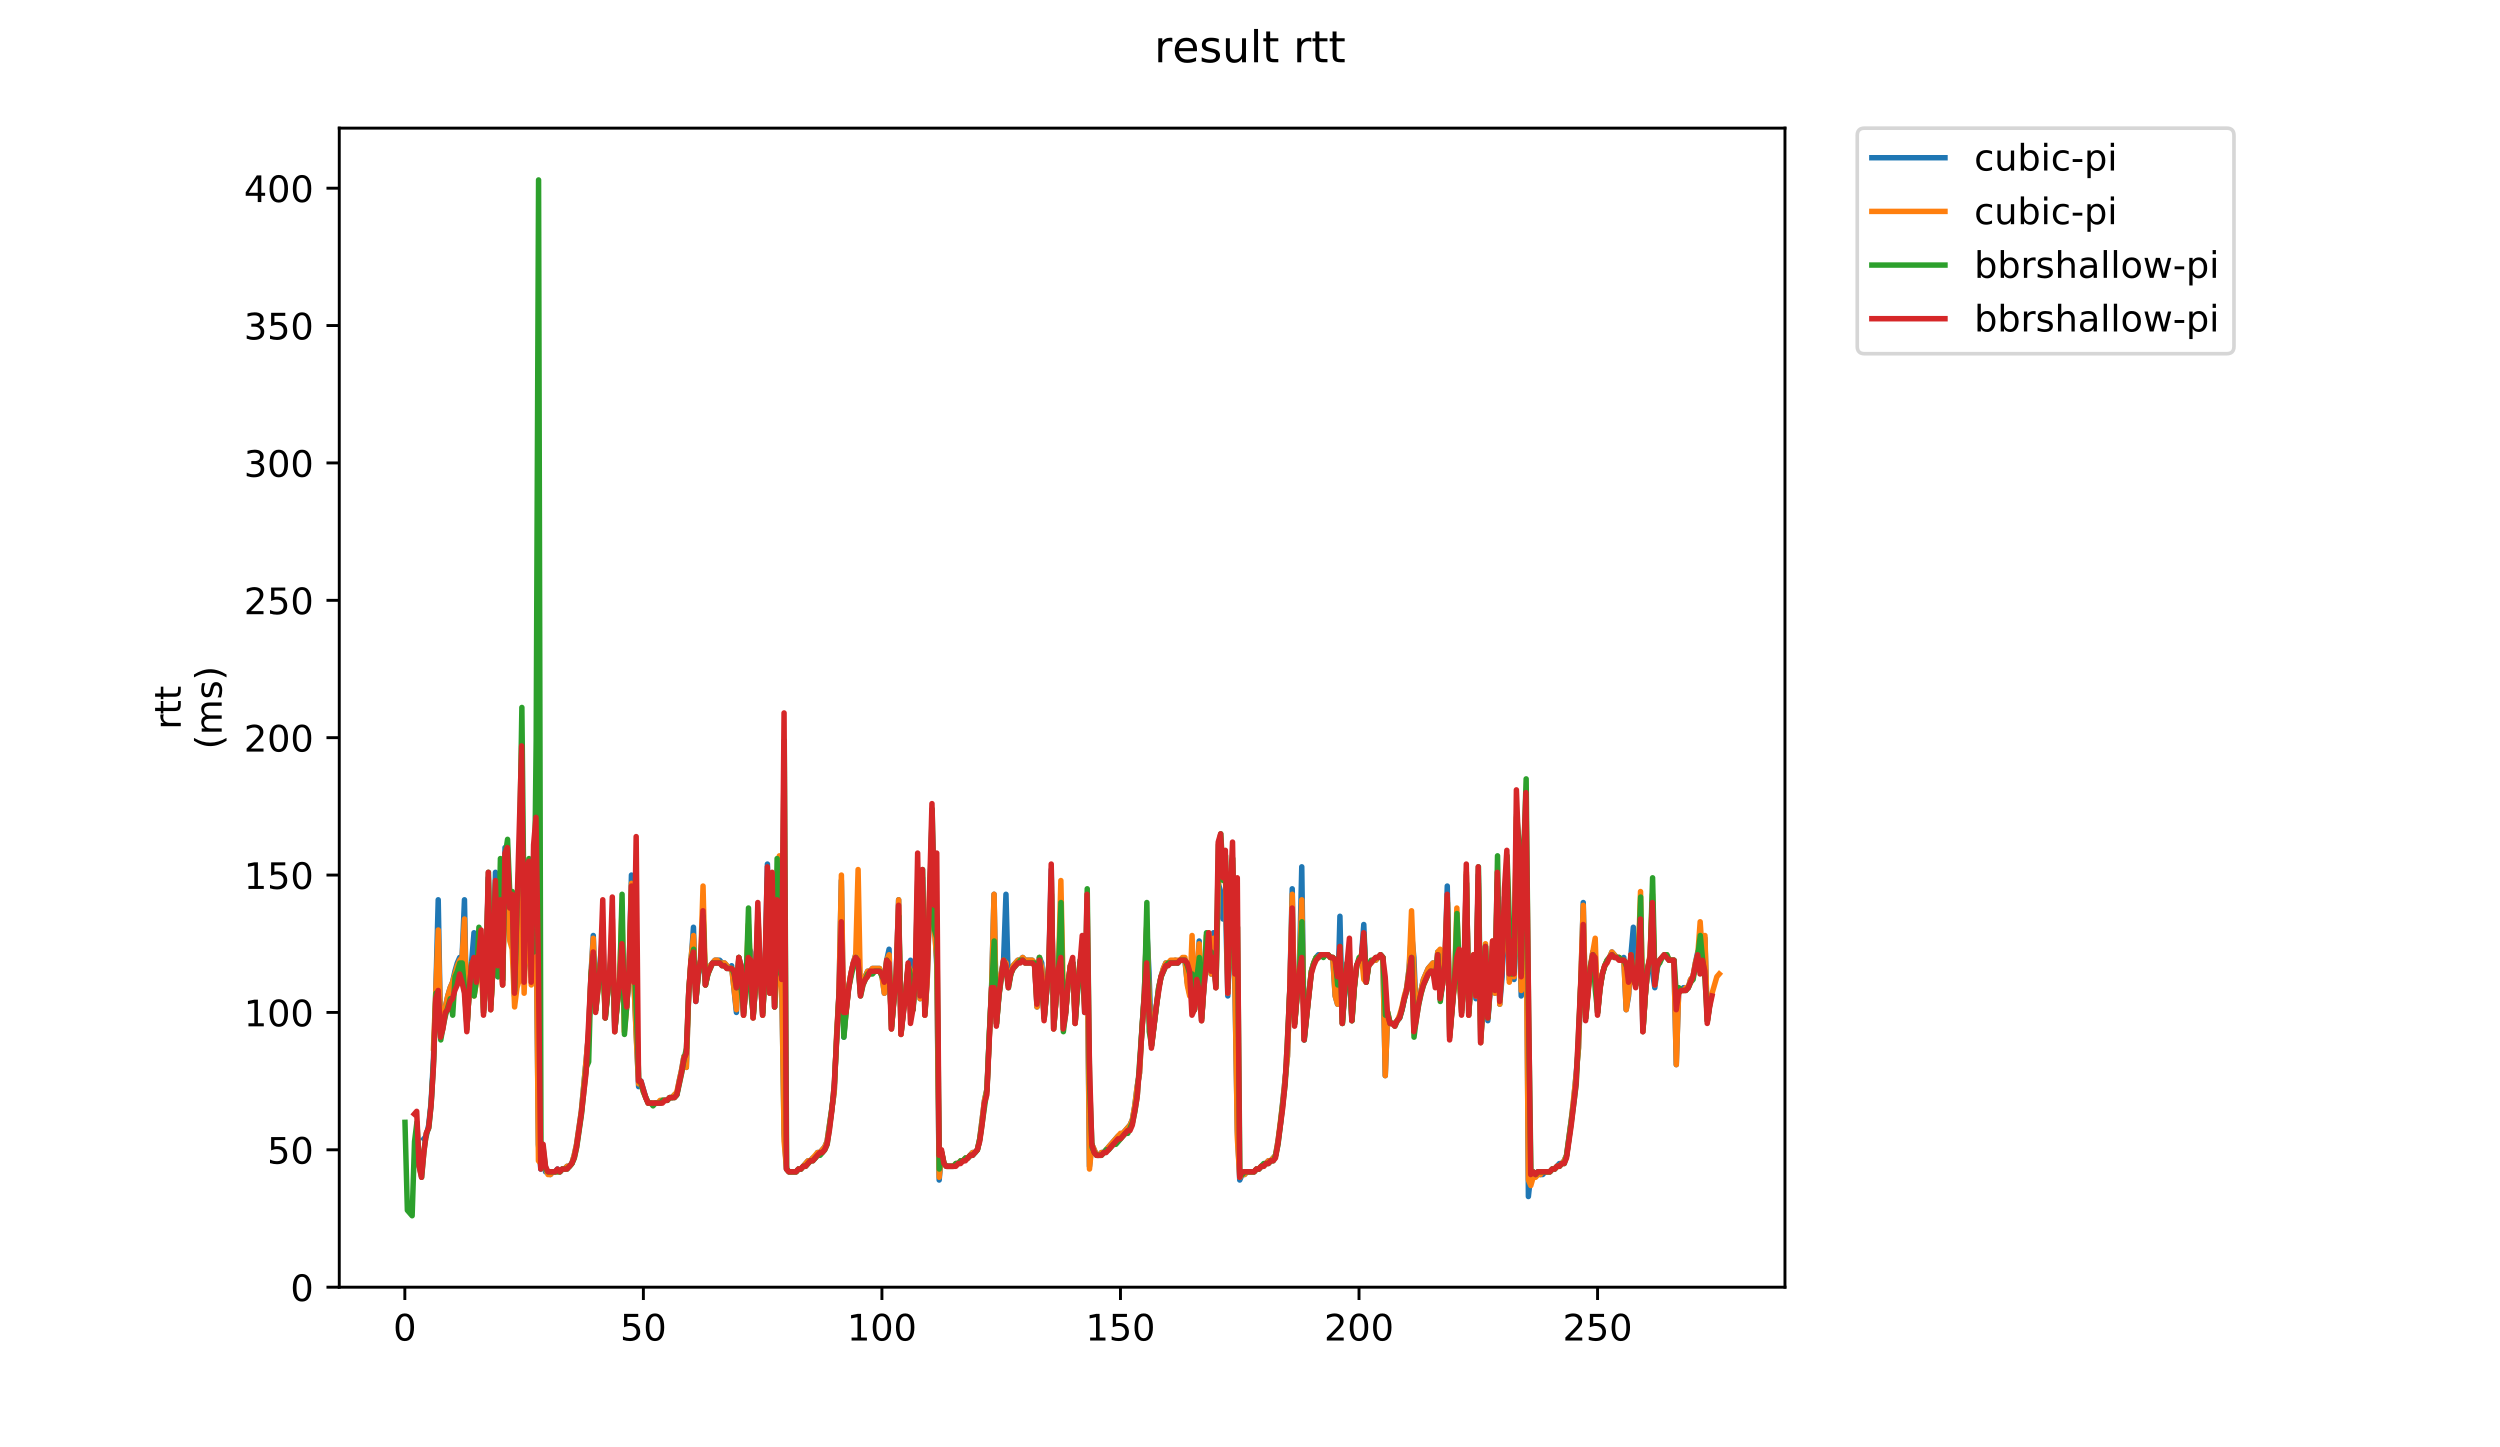 <?xml version="1.0" encoding="utf-8" standalone="no"?>
<!DOCTYPE svg PUBLIC "-//W3C//DTD SVG 1.1//EN"
  "http://www.w3.org/Graphics/SVG/1.1/DTD/svg11.dtd">
<!-- Created with matplotlib (https://matplotlib.org/) -->
<svg height="396pt" version="1.1" viewBox="0 0 684 396" width="684pt" xmlns="http://www.w3.org/2000/svg" xmlns:xlink="http://www.w3.org/1999/xlink">
 <defs>
  <style type="text/css">
*{stroke-linecap:butt;stroke-linejoin:round;}
  </style>
 </defs>
 <g id="figure_1">
  <g id="patch_1">
   <path d="M 0 396 
L 684 396 
L 684 0 
L 0 0 
z
" style="fill:#ffffff;"/>
  </g>
  <g id="axes_1">
   <g id="patch_2">
    <path d="M 92.824 352.174 
L 488.365 352.174 
L 488.365 35.062 
L 92.824 35.062 
z
" style="fill:#ffffff;"/>
   </g>
   <g id="matplotlib.axis_1">
    <g id="xtick_1">
     <g id="line2d_1">
      <defs>
       <path d="M 0 0 
L 0 3.5 
" id="m129f8e5414" style="stroke:#000000;stroke-width:0.8;"/>
      </defs>
      <g>
       <use style="stroke:#000000;stroke-width:0.8;" x="110.763" xlink:href="#m129f8e5414" y="352.174"/>
      </g>
     </g>
     <g id="text_1">
      <!-- 0 -->
      <defs>
       <path d="M 31.781 66.406 
Q 24.172 66.406 20.328 58.906 
Q 16.5 51.422 16.5 36.375 
Q 16.5 21.391 20.328 13.891 
Q 24.172 6.391 31.781 6.391 
Q 39.453 6.391 43.281 13.891 
Q 47.125 21.391 47.125 36.375 
Q 47.125 51.422 43.281 58.906 
Q 39.453 66.406 31.781 66.406 
z
M 31.781 74.219 
Q 44.047 74.219 50.516 64.516 
Q 56.984 54.828 56.984 36.375 
Q 56.984 17.969 50.516 8.266 
Q 44.047 -1.422 31.781 -1.422 
Q 19.531 -1.422 13.062 8.266 
Q 6.594 17.969 6.594 36.375 
Q 6.594 54.828 13.062 64.516 
Q 19.531 74.219 31.781 74.219 
z
" id="DejaVuSans-48"/>
      </defs>
      <g transform="translate(107.581 366.773)scale(0.1 -0.1)">
       <use xlink:href="#DejaVuSans-48"/>
      </g>
     </g>
    </g>
    <g id="xtick_2">
     <g id="line2d_2">
      <g>
       <use style="stroke:#000000;stroke-width:0.8;" x="176.029" xlink:href="#m129f8e5414" y="352.174"/>
      </g>
     </g>
     <g id="text_2">
      <!-- 50 -->
      <defs>
       <path d="M 10.797 72.906 
L 49.516 72.906 
L 49.516 64.594 
L 19.828 64.594 
L 19.828 46.734 
Q 21.969 47.469 24.109 47.828 
Q 26.266 48.188 28.422 48.188 
Q 40.625 48.188 47.75 41.5 
Q 54.891 34.812 54.891 23.391 
Q 54.891 11.625 47.562 5.094 
Q 40.234 -1.422 26.906 -1.422 
Q 22.312 -1.422 17.547 -0.641 
Q 12.797 0.141 7.719 1.703 
L 7.719 11.625 
Q 12.109 9.234 16.797 8.062 
Q 21.484 6.891 26.703 6.891 
Q 35.156 6.891 40.078 11.328 
Q 45.016 15.766 45.016 23.391 
Q 45.016 31 40.078 35.438 
Q 35.156 39.891 26.703 39.891 
Q 22.75 39.891 18.812 39.016 
Q 14.891 38.141 10.797 36.281 
z
" id="DejaVuSans-53"/>
      </defs>
      <g transform="translate(169.666 366.773)scale(0.1 -0.1)">
       <use xlink:href="#DejaVuSans-53"/>
       <use x="63.623" xlink:href="#DejaVuSans-48"/>
      </g>
     </g>
    </g>
    <g id="xtick_3">
     <g id="line2d_3">
      <g>
       <use style="stroke:#000000;stroke-width:0.8;" x="241.295" xlink:href="#m129f8e5414" y="352.174"/>
      </g>
     </g>
     <g id="text_3">
      <!-- 100 -->
      <defs>
       <path d="M 12.406 8.297 
L 28.516 8.297 
L 28.516 63.922 
L 10.984 60.406 
L 10.984 69.391 
L 28.422 72.906 
L 38.281 72.906 
L 38.281 8.297 
L 54.391 8.297 
L 54.391 0 
L 12.406 0 
z
" id="DejaVuSans-49"/>
      </defs>
      <g transform="translate(231.751 366.773)scale(0.1 -0.1)">
       <use xlink:href="#DejaVuSans-49"/>
       <use x="63.623" xlink:href="#DejaVuSans-48"/>
       <use x="127.246" xlink:href="#DejaVuSans-48"/>
      </g>
     </g>
    </g>
    <g id="xtick_4">
     <g id="line2d_4">
      <g>
       <use style="stroke:#000000;stroke-width:0.8;" x="306.561" xlink:href="#m129f8e5414" y="352.174"/>
      </g>
     </g>
     <g id="text_4">
      <!-- 150 -->
      <g transform="translate(297.018 366.773)scale(0.1 -0.1)">
       <use xlink:href="#DejaVuSans-49"/>
       <use x="63.623" xlink:href="#DejaVuSans-53"/>
       <use x="127.246" xlink:href="#DejaVuSans-48"/>
      </g>
     </g>
    </g>
    <g id="xtick_5">
     <g id="line2d_5">
      <g>
       <use style="stroke:#000000;stroke-width:0.8;" x="371.828" xlink:href="#m129f8e5414" y="352.174"/>
      </g>
     </g>
     <g id="text_5">
      <!-- 200 -->
      <defs>
       <path d="M 19.188 8.297 
L 53.609 8.297 
L 53.609 0 
L 7.328 0 
L 7.328 8.297 
Q 12.938 14.109 22.625 23.891 
Q 32.328 33.688 34.812 36.531 
Q 39.547 41.844 41.422 45.531 
Q 43.312 49.219 43.312 52.781 
Q 43.312 58.594 39.234 62.25 
Q 35.156 65.922 28.609 65.922 
Q 23.969 65.922 18.812 64.312 
Q 13.672 62.703 7.812 59.422 
L 7.812 69.391 
Q 13.766 71.781 18.938 73 
Q 24.125 74.219 28.422 74.219 
Q 39.75 74.219 46.484 68.547 
Q 53.219 62.891 53.219 53.422 
Q 53.219 48.922 51.531 44.891 
Q 49.859 40.875 45.406 35.406 
Q 44.188 33.984 37.641 27.219 
Q 31.109 20.453 19.188 8.297 
z
" id="DejaVuSans-50"/>
      </defs>
      <g transform="translate(362.284 366.773)scale(0.1 -0.1)">
       <use xlink:href="#DejaVuSans-50"/>
       <use x="63.623" xlink:href="#DejaVuSans-48"/>
       <use x="127.246" xlink:href="#DejaVuSans-48"/>
      </g>
     </g>
    </g>
    <g id="xtick_6">
     <g id="line2d_6">
      <g>
       <use style="stroke:#000000;stroke-width:0.8;" x="437.094" xlink:href="#m129f8e5414" y="352.174"/>
      </g>
     </g>
     <g id="text_6">
      <!-- 250 -->
      <g transform="translate(427.55 366.773)scale(0.1 -0.1)">
       <use xlink:href="#DejaVuSans-50"/>
       <use x="63.623" xlink:href="#DejaVuSans-53"/>
       <use x="127.246" xlink:href="#DejaVuSans-48"/>
      </g>
     </g>
    </g>
   </g>
   <g id="matplotlib.axis_2">
    <g id="ytick_1">
     <g id="line2d_7">
      <defs>
       <path d="M 0 0 
L -3.5 0 
" id="ma5fcd6b1d4" style="stroke:#000000;stroke-width:0.8;"/>
      </defs>
      <g>
       <use style="stroke:#000000;stroke-width:0.8;" x="92.824" xlink:href="#ma5fcd6b1d4" y="352.174"/>
      </g>
     </g>
     <g id="text_7">
      <!-- 0 -->
      <g transform="translate(79.461 355.973)scale(0.1 -0.1)">
       <use xlink:href="#DejaVuSans-48"/>
      </g>
     </g>
    </g>
    <g id="ytick_2">
     <g id="line2d_8">
      <g>
       <use style="stroke:#000000;stroke-width:0.8;" x="92.824" xlink:href="#ma5fcd6b1d4" y="314.588"/>
      </g>
     </g>
     <g id="text_8">
      <!-- 50 -->
      <g transform="translate(73.099 318.388)scale(0.1 -0.1)">
       <use xlink:href="#DejaVuSans-53"/>
       <use x="63.623" xlink:href="#DejaVuSans-48"/>
      </g>
     </g>
    </g>
    <g id="ytick_3">
     <g id="line2d_9">
      <g>
       <use style="stroke:#000000;stroke-width:0.8;" x="92.824" xlink:href="#ma5fcd6b1d4" y="277.003"/>
      </g>
     </g>
     <g id="text_9">
      <!-- 100 -->
      <g transform="translate(66.736 280.802)scale(0.1 -0.1)">
       <use xlink:href="#DejaVuSans-49"/>
       <use x="63.623" xlink:href="#DejaVuSans-48"/>
       <use x="127.246" xlink:href="#DejaVuSans-48"/>
      </g>
     </g>
    </g>
    <g id="ytick_4">
     <g id="line2d_10">
      <g>
       <use style="stroke:#000000;stroke-width:0.8;" x="92.824" xlink:href="#ma5fcd6b1d4" y="239.417"/>
      </g>
     </g>
     <g id="text_10">
      <!-- 150 -->
      <g transform="translate(66.736 243.216)scale(0.1 -0.1)">
       <use xlink:href="#DejaVuSans-49"/>
       <use x="63.623" xlink:href="#DejaVuSans-53"/>
       <use x="127.246" xlink:href="#DejaVuSans-48"/>
      </g>
     </g>
    </g>
    <g id="ytick_5">
     <g id="line2d_11">
      <g>
       <use style="stroke:#000000;stroke-width:0.8;" x="92.824" xlink:href="#ma5fcd6b1d4" y="201.831"/>
      </g>
     </g>
     <g id="text_11">
      <!-- 200 -->
      <g transform="translate(66.736 205.63)scale(0.1 -0.1)">
       <use xlink:href="#DejaVuSans-50"/>
       <use x="63.623" xlink:href="#DejaVuSans-48"/>
       <use x="127.246" xlink:href="#DejaVuSans-48"/>
      </g>
     </g>
    </g>
    <g id="ytick_6">
     <g id="line2d_12">
      <g>
       <use style="stroke:#000000;stroke-width:0.8;" x="92.824" xlink:href="#ma5fcd6b1d4" y="164.245"/>
      </g>
     </g>
     <g id="text_12">
      <!-- 250 -->
      <g transform="translate(66.736 168.044)scale(0.1 -0.1)">
       <use xlink:href="#DejaVuSans-50"/>
       <use x="63.623" xlink:href="#DejaVuSans-53"/>
       <use x="127.246" xlink:href="#DejaVuSans-48"/>
      </g>
     </g>
    </g>
    <g id="ytick_7">
     <g id="line2d_13">
      <g>
       <use style="stroke:#000000;stroke-width:0.8;" x="92.824" xlink:href="#ma5fcd6b1d4" y="126.659"/>
      </g>
     </g>
     <g id="text_13">
      <!-- 300 -->
      <defs>
       <path d="M 40.578 39.312 
Q 47.656 37.797 51.625 33 
Q 55.609 28.219 55.609 21.188 
Q 55.609 10.406 48.188 4.484 
Q 40.766 -1.422 27.094 -1.422 
Q 22.516 -1.422 17.656 -0.516 
Q 12.797 0.391 7.625 2.203 
L 7.625 11.719 
Q 11.719 9.328 16.594 8.109 
Q 21.484 6.891 26.812 6.891 
Q 36.078 6.891 40.938 10.547 
Q 45.797 14.203 45.797 21.188 
Q 45.797 27.641 41.281 31.266 
Q 36.766 34.906 28.719 34.906 
L 20.219 34.906 
L 20.219 43.016 
L 29.109 43.016 
Q 36.375 43.016 40.234 45.922 
Q 44.094 48.828 44.094 54.297 
Q 44.094 59.906 40.109 62.906 
Q 36.141 65.922 28.719 65.922 
Q 24.656 65.922 20.016 65.031 
Q 15.375 64.156 9.812 62.312 
L 9.812 71.094 
Q 15.438 72.656 20.344 73.438 
Q 25.25 74.219 29.594 74.219 
Q 40.828 74.219 47.359 69.109 
Q 53.906 64.016 53.906 55.328 
Q 53.906 49.266 50.438 45.094 
Q 46.969 40.922 40.578 39.312 
z
" id="DejaVuSans-51"/>
      </defs>
      <g transform="translate(66.736 130.458)scale(0.1 -0.1)">
       <use xlink:href="#DejaVuSans-51"/>
       <use x="63.623" xlink:href="#DejaVuSans-48"/>
       <use x="127.246" xlink:href="#DejaVuSans-48"/>
      </g>
     </g>
    </g>
    <g id="ytick_8">
     <g id="line2d_14">
      <g>
       <use style="stroke:#000000;stroke-width:0.8;" x="92.824" xlink:href="#ma5fcd6b1d4" y="89.073"/>
      </g>
     </g>
     <g id="text_14">
      <!-- 350 -->
      <g transform="translate(66.736 92.873)scale(0.1 -0.1)">
       <use xlink:href="#DejaVuSans-51"/>
       <use x="63.623" xlink:href="#DejaVuSans-53"/>
       <use x="127.246" xlink:href="#DejaVuSans-48"/>
      </g>
     </g>
    </g>
    <g id="ytick_9">
     <g id="line2d_15">
      <g>
       <use style="stroke:#000000;stroke-width:0.8;" x="92.824" xlink:href="#ma5fcd6b1d4" y="51.488"/>
      </g>
     </g>
     <g id="text_15">
      <!-- 400 -->
      <defs>
       <path d="M 37.797 64.312 
L 12.891 25.391 
L 37.797 25.391 
z
M 35.203 72.906 
L 47.609 72.906 
L 47.609 25.391 
L 58.016 25.391 
L 58.016 17.188 
L 47.609 17.188 
L 47.609 0 
L 37.797 0 
L 37.797 17.188 
L 4.891 17.188 
L 4.891 26.703 
z
" id="DejaVuSans-52"/>
      </defs>
      <g transform="translate(66.736 55.287)scale(0.1 -0.1)">
       <use xlink:href="#DejaVuSans-52"/>
       <use x="63.623" xlink:href="#DejaVuSans-48"/>
       <use x="127.246" xlink:href="#DejaVuSans-48"/>
      </g>
     </g>
    </g>
    <g id="text_16">
     <!-- rtt -->
     <defs>
      <path d="M 41.109 46.297 
Q 39.594 47.172 37.812 47.578 
Q 36.031 48 33.891 48 
Q 26.266 48 22.188 43.047 
Q 18.109 38.094 18.109 28.812 
L 18.109 0 
L 9.078 0 
L 9.078 54.688 
L 18.109 54.688 
L 18.109 46.188 
Q 20.953 51.172 25.484 53.578 
Q 30.031 56 36.531 56 
Q 37.453 56 38.578 55.875 
Q 39.703 55.766 41.062 55.516 
z
" id="DejaVuSans-114"/>
      <path d="M 18.312 70.219 
L 18.312 54.688 
L 36.812 54.688 
L 36.812 47.703 
L 18.312 47.703 
L 18.312 18.016 
Q 18.312 11.328 20.141 9.422 
Q 21.969 7.516 27.594 7.516 
L 36.812 7.516 
L 36.812 0 
L 27.594 0 
Q 17.188 0 13.234 3.875 
Q 9.281 7.766 9.281 18.016 
L 9.281 47.703 
L 2.688 47.703 
L 2.688 54.688 
L 9.281 54.688 
L 9.281 70.219 
z
" id="DejaVuSans-116"/>
     </defs>
     <g transform="translate(49.459 199.594)rotate(-90)scale(0.1 -0.1)">
      <use xlink:href="#DejaVuSans-114"/>
      <use x="41.113" xlink:href="#DejaVuSans-116"/>
      <use x="80.322" xlink:href="#DejaVuSans-116"/>
     </g>
     <!-- (ms) -->
     <defs>
      <path d="M 31 75.875 
Q 24.469 64.656 21.281 53.656 
Q 18.109 42.672 18.109 31.391 
Q 18.109 20.125 21.312 9.062 
Q 24.516 -2 31 -13.188 
L 23.188 -13.188 
Q 15.875 -1.703 12.234 9.375 
Q 8.594 20.453 8.594 31.391 
Q 8.594 42.281 12.203 53.312 
Q 15.828 64.359 23.188 75.875 
z
" id="DejaVuSans-40"/>
      <path d="M 52 44.188 
Q 55.375 50.25 60.062 53.125 
Q 64.75 56 71.094 56 
Q 79.641 56 84.281 50.016 
Q 88.922 44.047 88.922 33.016 
L 88.922 0 
L 79.891 0 
L 79.891 32.719 
Q 79.891 40.578 77.094 44.375 
Q 74.312 48.188 68.609 48.188 
Q 61.625 48.188 57.562 43.547 
Q 53.516 38.922 53.516 30.906 
L 53.516 0 
L 44.484 0 
L 44.484 32.719 
Q 44.484 40.625 41.703 44.406 
Q 38.922 48.188 33.109 48.188 
Q 26.219 48.188 22.156 43.531 
Q 18.109 38.875 18.109 30.906 
L 18.109 0 
L 9.078 0 
L 9.078 54.688 
L 18.109 54.688 
L 18.109 46.188 
Q 21.188 51.219 25.484 53.609 
Q 29.781 56 35.688 56 
Q 41.656 56 45.828 52.969 
Q 50 49.953 52 44.188 
z
" id="DejaVuSans-109"/>
      <path d="M 44.281 53.078 
L 44.281 44.578 
Q 40.484 46.531 36.375 47.5 
Q 32.281 48.484 27.875 48.484 
Q 21.188 48.484 17.844 46.438 
Q 14.5 44.391 14.5 40.281 
Q 14.5 37.156 16.891 35.375 
Q 19.281 33.594 26.516 31.984 
L 29.594 31.297 
Q 39.156 29.25 43.188 25.516 
Q 47.219 21.781 47.219 15.094 
Q 47.219 7.469 41.188 3.016 
Q 35.156 -1.422 24.609 -1.422 
Q 20.219 -1.422 15.453 -0.562 
Q 10.688 0.297 5.422 2 
L 5.422 11.281 
Q 10.406 8.688 15.234 7.391 
Q 20.062 6.109 24.812 6.109 
Q 31.156 6.109 34.562 8.281 
Q 37.984 10.453 37.984 14.406 
Q 37.984 18.062 35.516 20.016 
Q 33.062 21.969 24.703 23.781 
L 21.578 24.516 
Q 13.234 26.266 9.516 29.906 
Q 5.812 33.547 5.812 39.891 
Q 5.812 47.609 11.281 51.797 
Q 16.75 56 26.812 56 
Q 31.781 56 36.172 55.266 
Q 40.578 54.547 44.281 53.078 
z
" id="DejaVuSans-115"/>
      <path d="M 8.016 75.875 
L 15.828 75.875 
Q 23.141 64.359 26.781 53.312 
Q 30.422 42.281 30.422 31.391 
Q 30.422 20.453 26.781 9.375 
Q 23.141 -1.703 15.828 -13.188 
L 8.016 -13.188 
Q 14.5 -2 17.703 9.062 
Q 20.906 20.125 20.906 31.391 
Q 20.906 42.672 17.703 53.656 
Q 14.5 64.656 8.016 75.875 
z
" id="DejaVuSans-41"/>
     </defs>
     <g transform="translate(60.657 204.995)rotate(-90)scale(0.1 -0.1)">
      <use xlink:href="#DejaVuSans-40"/>
      <use x="39.014" xlink:href="#DejaVuSans-109"/>
      <use x="136.426" xlink:href="#DejaVuSans-115"/>
      <use x="188.525" xlink:href="#DejaVuSans-41"/>
     </g>
    </g>
   </g>
   <g id="line2d_16">
    <path clip-path="url(#p90de57d67b)" d="M 115.981 311.581 
L 116.634 310.83 
L 117.287 307.823 
L 117.939 301.809 
L 118.592 289.782 
L 119.245 270.989 
L 119.897 246.182 
L 120.55 282.265 
L 121.203 278.506 
L 122.508 272.492 
L 123.161 270.237 
L 123.813 268.734 
L 124.466 265.727 
L 125.119 263.472 
L 125.771 261.968 
L 126.424 261.968 
L 127.077 246.182 
L 127.729 281.513 
L 128.382 270.989 
L 129.687 255.203 
L 130.34 267.982 
L 130.993 261.216 
L 131.645 257.458 
L 132.298 277.003 
L 132.951 267.23 
L 133.603 240.168 
L 134.256 276.251 
L 134.908 263.472 
L 135.561 238.665 
L 136.214 267.23 
L 136.866 251.444 
L 137.519 269.485 
L 138.172 231.9 
L 138.824 237.913 
L 139.477 247.686 
L 140.13 252.196 
L 140.782 272.492 
L 142.74 218.369 
L 143.393 268.734 
L 144.046 248.437 
L 144.698 260.465 
L 145.351 267.23 
L 146.004 266.478 
L 146.656 249.189 
L 147.309 313.085 
L 147.962 319.85 
L 148.614 316.092 
L 149.267 320.602 
L 149.92 320.602 
L 150.572 321.354 
L 151.225 320.602 
L 151.878 320.602 
L 152.53 319.85 
L 153.183 320.602 
L 153.836 319.85 
L 154.488 319.85 
L 155.141 319.099 
L 155.794 319.099 
L 156.446 318.347 
L 157.099 316.092 
L 157.752 313.085 
L 159.057 304.064 
L 161.015 283.016 
L 161.668 267.23 
L 162.32 255.954 
L 162.973 276.251 
L 164.931 255.203 
L 165.584 278.506 
L 167.542 258.21 
L 168.194 282.265 
L 168.847 274.747 
L 169.5 268.734 
L 170.152 258.21 
L 170.805 269.485 
L 171.458 275.499 
L 172.11 265.727 
L 172.763 239.417 
L 173.416 267.982 
L 174.721 297.299 
L 175.374 295.795 
L 176.679 300.306 
L 177.332 301.809 
L 180.595 301.809 
L 181.248 301.057 
L 182.553 301.057 
L 183.206 300.306 
L 183.858 300.306 
L 184.511 299.554 
L 185.164 299.554 
L 185.816 295.795 
L 186.469 292.789 
L 187.121 289.03 
L 187.774 292.037 
L 188.427 271.74 
L 189.732 253.699 
L 190.385 273.996 
L 191.037 266.478 
L 191.69 262.72 
L 192.343 261.968 
L 192.995 269.485 
L 193.648 266.478 
L 194.301 264.223 
L 195.606 262.72 
L 196.911 262.72 
L 197.564 263.472 
L 198.217 263.472 
L 199.522 264.975 
L 200.175 264.223 
L 201.48 277.003 
L 202.133 261.968 
L 202.785 264.223 
L 203.438 277.754 
L 204.743 258.961 
L 205.396 260.465 
L 206.049 278.506 
L 206.701 269.485 
L 207.354 250.692 
L 208.007 267.23 
L 208.659 277.754 
L 209.312 265.727 
L 209.965 236.41 
L 210.617 271.74 
L 211.27 243.175 
L 211.923 275.499 
L 212.575 246.934 
L 213.228 264.975 
L 213.881 268.734 
L 214.533 310.078 
L 215.186 319.85 
L 215.839 320.602 
L 217.797 320.602 
L 218.449 319.85 
L 219.102 319.85 
L 221.06 317.595 
L 221.713 317.595 
L 222.365 316.843 
L 223.018 316.843 
L 223.671 315.34 
L 224.323 315.34 
L 225.629 313.837 
L 226.281 312.333 
L 228.239 298.802 
L 228.892 283.768 
L 229.545 271.74 
L 230.197 240.92 
L 230.85 283.768 
L 231.503 276.251 
L 232.155 270.237 
L 232.808 266.478 
L 233.461 263.472 
L 234.113 261.216 
L 234.766 262.72 
L 235.419 271.74 
L 236.071 268.734 
L 237.377 265.727 
L 238.029 265.727 
L 238.682 264.975 
L 240.64 264.975 
L 241.292 266.478 
L 241.945 271.74 
L 242.598 262.72 
L 243.25 259.713 
L 243.903 281.513 
L 244.556 273.244 
L 245.208 266.478 
L 245.861 246.182 
L 246.514 283.016 
L 247.166 276.251 
L 247.819 270.989 
L 248.472 264.223 
L 249.124 262.72 
L 249.777 276.251 
L 250.43 267.23 
L 251.082 240.92 
L 251.735 273.244 
L 252.388 240.168 
L 253.04 277.754 
L 253.693 267.982 
L 254.998 224.382 
L 255.651 251.444 
L 256.304 264.223 
L 256.956 322.857 
L 257.609 315.34 
L 258.262 318.347 
L 258.914 319.099 
L 260.872 319.099 
L 261.525 318.347 
L 262.178 318.347 
L 262.83 317.595 
L 263.483 317.595 
L 264.136 316.843 
L 264.788 316.843 
L 266.094 315.34 
L 266.746 315.34 
L 267.399 314.588 
L 268.052 311.581 
L 269.357 301.057 
L 270.01 298.051 
L 271.315 269.485 
L 271.968 244.679 
L 272.62 280.009 
L 273.273 272.492 
L 273.926 266.478 
L 274.578 262.72 
L 275.231 244.679 
L 275.884 269.485 
L 276.536 266.478 
L 277.189 264.223 
L 278.494 262.72 
L 279.147 262.72 
L 279.8 261.968 
L 280.452 262.72 
L 282.41 262.72 
L 283.063 263.472 
L 283.716 275.499 
L 284.368 261.968 
L 285.021 263.472 
L 285.674 278.506 
L 286.326 271.74 
L 286.979 263.472 
L 287.632 237.913 
L 288.284 281.513 
L 289.59 264.975 
L 290.242 261.968 
L 291.547 277.003 
L 292.2 269.485 
L 292.853 264.223 
L 293.505 263.472 
L 294.158 280.009 
L 294.811 270.989 
L 295.463 264.223 
L 296.116 258.961 
L 296.769 277.003 
L 297.421 255.203 
L 298.074 319.099 
L 298.727 313.085 
L 300.032 316.092 
L 300.685 316.092 
L 301.337 315.34 
L 301.99 315.34 
L 305.906 310.83 
L 306.559 310.83 
L 309.169 307.823 
L 309.822 306.319 
L 310.475 302.561 
L 311.127 297.299 
L 311.78 293.54 
L 312.433 281.513 
L 313.085 271.74 
L 313.738 253.699 
L 314.391 266.478 
L 315.043 286.023 
L 317.001 270.237 
L 317.654 267.23 
L 318.307 264.975 
L 318.959 263.472 
L 320.917 263.472 
L 321.57 262.72 
L 322.223 263.472 
L 322.875 262.72 
L 324.181 262.72 
L 324.833 268.734 
L 325.486 271.74 
L 326.139 266.478 
L 326.791 276.251 
L 327.444 267.982 
L 328.097 257.458 
L 328.749 279.258 
L 329.402 270.237 
L 330.055 263.472 
L 330.707 258.961 
L 331.36 266.478 
L 332.013 255.203 
L 332.665 270.237 
L 333.318 241.672 
L 333.971 243.927 
L 334.623 251.444 
L 335.276 246.934 
L 335.929 272.492 
L 336.581 255.954 
L 337.234 243.927 
L 337.887 270.989 
L 338.539 309.326 
L 339.192 322.857 
L 339.845 321.354 
L 340.497 321.354 
L 341.15 320.602 
L 343.108 320.602 
L 343.76 319.85 
L 344.413 319.85 
L 345.066 319.099 
L 345.718 319.099 
L 347.024 317.595 
L 347.676 317.595 
L 348.982 316.092 
L 349.634 312.333 
L 350.287 307.823 
L 352.245 289.03 
L 352.898 270.237 
L 353.55 243.175 
L 354.203 280.009 
L 355.508 264.975 
L 356.161 237.162 
L 356.814 284.52 
L 358.119 271.74 
L 358.772 265.727 
L 359.424 263.472 
L 360.077 261.968 
L 360.73 261.216 
L 363.34 261.216 
L 363.993 261.968 
L 364.646 261.968 
L 365.298 272.492 
L 365.951 274.747 
L 366.604 250.692 
L 367.256 280.009 
L 368.562 263.472 
L 369.214 265.727 
L 369.867 279.258 
L 370.52 270.237 
L 371.172 264.223 
L 371.825 262.72 
L 372.478 261.968 
L 373.13 252.948 
L 373.783 268.734 
L 374.436 264.223 
L 375.741 262.72 
L 376.394 262.72 
L 377.699 261.216 
L 378.352 261.968 
L 379.004 294.292 
L 379.657 277.754 
L 380.31 280.009 
L 381.615 280.009 
L 382.92 278.506 
L 383.573 276.251 
L 384.878 270.237 
L 385.531 264.975 
L 386.184 255.203 
L 386.836 261.968 
L 387.489 277.754 
L 388.142 273.996 
L 389.447 267.982 
L 390.752 264.975 
L 392.058 263.472 
L 392.71 267.23 
L 393.363 260.465 
L 394.016 273.244 
L 394.668 269.485 
L 395.321 263.472 
L 395.973 242.424 
L 396.626 283.768 
L 397.279 275.499 
L 398.584 261.216 
L 399.237 267.23 
L 399.889 277.003 
L 400.542 267.23 
L 401.195 239.417 
L 401.847 277.754 
L 402.5 266.478 
L 403.153 262.72 
L 403.805 273.244 
L 404.458 239.417 
L 405.111 285.271 
L 405.763 273.996 
L 406.416 258.961 
L 407.069 279.258 
L 407.721 270.989 
L 408.374 258.961 
L 409.027 271.74 
L 409.679 241.672 
L 410.332 274.747 
L 410.985 267.23 
L 411.637 245.43 
L 412.29 252.948 
L 412.943 267.982 
L 413.595 261.216 
L 414.248 267.982 
L 414.901 239.417 
L 415.553 249.189 
L 416.206 272.492 
L 416.859 246.182 
L 417.511 227.389 
L 418.164 327.368 
L 418.817 321.354 
L 420.122 321.354 
L 420.775 320.602 
L 421.427 321.354 
L 422.08 321.354 
L 422.733 320.602 
L 424.038 320.602 
L 424.691 319.85 
L 425.343 319.85 
L 426.649 318.347 
L 427.301 318.347 
L 427.954 317.595 
L 428.607 316.092 
L 429.912 306.319 
L 430.565 301.057 
L 431.87 286.775 
L 432.523 268.734 
L 433.175 246.934 
L 433.828 278.506 
L 434.481 270.989 
L 435.133 264.975 
L 435.786 260.465 
L 436.439 261.216 
L 437.091 277.003 
L 437.744 270.237 
L 438.397 266.478 
L 439.049 264.223 
L 439.702 262.72 
L 440.355 261.968 
L 441.007 260.465 
L 442.313 261.968 
L 442.965 261.968 
L 443.618 262.72 
L 444.271 261.968 
L 444.923 276.251 
L 445.576 272.492 
L 446.229 261.216 
L 446.881 253.699 
L 447.534 269.485 
L 448.186 263.472 
L 448.839 251.444 
L 449.492 282.265 
L 450.144 272.492 
L 450.797 264.975 
L 451.45 261.968 
L 452.102 265.727 
L 452.755 270.237 
L 453.408 264.975 
L 454.06 262.72 
L 455.366 261.216 
L 456.671 262.72 
L 457.976 262.72 
L 458.629 291.285 
L 459.282 270.989 
L 459.934 270.989 
L 460.587 270.237 
L 461.892 270.237 
L 462.545 267.982 
L 463.198 267.23 
L 463.85 263.472 
L 464.503 260.465 
L 465.156 265.727 
L 465.808 261.968 
L 466.461 256.706 
L 467.114 279.258 
L 467.766 274.747 
L 467.766 274.747 
" style="fill:none;stroke:#1f77b4;stroke-linecap:square;stroke-width:1.5;"/>
   </g>
   <g id="line2d_17">
    <path clip-path="url(#p90de57d67b)" d="M 118.601 286.775 
L 119.906 254.451 
L 120.559 282.265 
L 121.212 278.506 
L 122.517 272.492 
L 123.17 270.237 
L 123.822 268.734 
L 125.128 264.223 
L 125.78 262.72 
L 126.433 261.968 
L 127.086 251.444 
L 127.738 281.513 
L 128.391 270.989 
L 129.044 263.472 
L 129.696 272.492 
L 130.349 268.734 
L 131.002 261.216 
L 131.654 264.975 
L 132.307 277.003 
L 132.96 267.23 
L 133.612 240.92 
L 134.265 276.251 
L 134.918 264.223 
L 135.57 247.686 
L 136.223 252.196 
L 136.876 263.472 
L 137.528 269.485 
L 138.181 237.913 
L 138.834 243.927 
L 139.486 257.458 
L 140.139 259.713 
L 140.792 275.499 
L 141.444 270.237 
L 142.097 267.982 
L 142.75 236.41 
L 143.402 271.74 
L 144.055 251.444 
L 144.708 248.437 
L 145.36 269.485 
L 146.013 250.692 
L 146.666 244.679 
L 147.318 317.595 
L 147.971 318.347 
L 148.624 316.092 
L 149.276 319.85 
L 149.929 321.354 
L 150.582 321.354 
L 151.234 320.602 
L 153.192 320.602 
L 153.845 319.85 
L 154.498 319.85 
L 155.15 319.099 
L 155.803 319.099 
L 156.455 318.347 
L 157.108 316.092 
L 157.761 313.085 
L 159.066 304.064 
L 161.024 283.016 
L 161.677 267.23 
L 162.329 256.706 
L 162.982 276.251 
L 164.287 263.472 
L 164.94 261.968 
L 165.593 278.506 
L 166.898 264.975 
L 167.551 251.444 
L 168.203 282.265 
L 168.856 274.747 
L 169.509 268.734 
L 170.161 249.189 
L 170.814 282.265 
L 171.467 275.499 
L 172.119 265.727 
L 172.772 241.672 
L 173.425 267.982 
L 174.077 283.768 
L 174.73 296.547 
L 175.383 296.547 
L 176.035 298.802 
L 177.341 301.809 
L 179.951 301.809 
L 180.604 301.057 
L 182.562 301.057 
L 183.215 300.306 
L 183.867 300.306 
L 185.173 298.802 
L 186.478 292.789 
L 187.131 289.03 
L 187.783 292.037 
L 188.436 271.74 
L 189.089 261.968 
L 189.741 255.954 
L 190.394 273.244 
L 191.047 266.478 
L 191.699 262.72 
L 192.352 242.424 
L 193.005 269.485 
L 193.657 266.478 
L 194.31 264.223 
L 195.615 262.72 
L 196.268 262.72 
L 196.921 263.472 
L 198.226 263.472 
L 199.531 264.975 
L 200.184 264.975 
L 201.489 276.251 
L 202.142 261.968 
L 202.795 266.478 
L 203.447 277.754 
L 204.1 268.734 
L 204.753 252.948 
L 206.058 278.506 
L 206.711 269.485 
L 207.363 249.941 
L 208.016 267.23 
L 208.668 277.754 
L 209.974 252.948 
L 210.626 271.74 
L 211.279 250.692 
L 211.932 275.499 
L 212.584 267.23 
L 213.237 234.155 
L 213.89 268.734 
L 214.542 312.333 
L 215.195 319.85 
L 215.848 320.602 
L 217.806 320.602 
L 218.458 319.85 
L 219.111 319.85 
L 221.069 317.595 
L 221.722 317.595 
L 223.68 315.34 
L 224.332 315.34 
L 225.638 313.837 
L 226.29 312.333 
L 228.248 298.802 
L 228.901 283.016 
L 229.554 271.74 
L 230.206 239.417 
L 230.859 283.016 
L 232.164 270.237 
L 232.817 266.478 
L 233.47 263.472 
L 234.122 261.216 
L 234.775 237.913 
L 235.428 271.74 
L 236.08 268.734 
L 237.386 265.727 
L 238.038 265.727 
L 238.691 264.975 
L 240.649 264.975 
L 241.302 267.23 
L 241.954 271.74 
L 242.607 262.72 
L 243.26 261.216 
L 243.912 281.513 
L 244.565 273.244 
L 245.218 266.478 
L 245.87 246.182 
L 246.523 283.016 
L 247.176 276.251 
L 247.828 270.989 
L 248.481 264.223 
L 249.134 265.727 
L 249.786 276.251 
L 250.439 267.23 
L 251.092 241.672 
L 251.744 273.244 
L 252.397 245.43 
L 253.05 277.754 
L 253.702 267.982 
L 254.355 243.927 
L 255.008 230.396 
L 255.66 254.451 
L 256.313 262.72 
L 256.966 322.106 
L 257.618 315.34 
L 258.271 318.347 
L 258.924 319.099 
L 260.881 319.099 
L 261.534 318.347 
L 262.187 318.347 
L 262.839 317.595 
L 263.492 317.595 
L 264.145 316.843 
L 264.797 316.843 
L 266.103 315.34 
L 266.755 315.34 
L 267.408 314.588 
L 268.061 311.581 
L 269.366 301.057 
L 270.019 298.051 
L 271.324 269.485 
L 271.977 244.679 
L 272.629 280.009 
L 273.282 272.492 
L 273.935 266.478 
L 274.587 262.72 
L 275.24 263.472 
L 275.893 269.485 
L 276.545 266.478 
L 277.198 264.223 
L 278.503 262.72 
L 279.156 262.72 
L 279.809 261.968 
L 280.461 262.72 
L 282.419 262.72 
L 283.072 263.472 
L 283.725 275.499 
L 284.377 261.968 
L 285.03 264.975 
L 285.683 278.506 
L 286.988 263.472 
L 287.641 240.168 
L 288.293 281.513 
L 289.599 264.975 
L 290.251 240.92 
L 290.904 271.74 
L 291.557 277.003 
L 292.209 269.485 
L 292.862 264.223 
L 293.515 264.223 
L 294.167 280.009 
L 294.82 270.237 
L 295.473 263.472 
L 296.125 261.968 
L 296.778 276.251 
L 297.431 252.948 
L 298.083 319.85 
L 298.736 313.085 
L 300.041 316.092 
L 300.694 316.092 
L 301.347 315.34 
L 301.999 315.34 
L 306.568 310.078 
L 307.221 310.078 
L 309.179 307.823 
L 309.831 306.319 
L 310.484 302.561 
L 311.137 297.299 
L 311.789 293.54 
L 312.442 281.513 
L 313.094 271.74 
L 313.747 252.948 
L 314.4 272.492 
L 315.052 286.023 
L 317.01 270.237 
L 317.663 267.23 
L 318.316 264.975 
L 318.968 263.472 
L 319.621 263.472 
L 320.274 262.72 
L 322.884 262.72 
L 323.537 261.968 
L 324.19 261.968 
L 324.842 269.485 
L 325.495 272.492 
L 326.148 255.954 
L 326.8 276.251 
L 328.106 258.21 
L 328.758 279.258 
L 329.411 269.485 
L 330.064 255.954 
L 330.716 255.203 
L 331.369 266.478 
L 332.022 256.706 
L 332.674 270.237 
L 333.327 242.424 
L 333.98 236.41 
L 334.632 239.417 
L 335.285 239.417 
L 335.938 271.74 
L 336.59 251.444 
L 337.243 241.672 
L 337.896 269.485 
L 338.548 311.581 
L 339.201 322.106 
L 339.854 321.354 
L 340.506 321.354 
L 341.159 320.602 
L 343.117 320.602 
L 343.77 319.85 
L 344.422 319.85 
L 345.075 319.099 
L 345.728 319.099 
L 347.033 317.595 
L 347.686 317.595 
L 348.991 316.092 
L 349.644 312.333 
L 350.949 301.809 
L 352.254 289.03 
L 352.907 270.237 
L 353.56 244.679 
L 354.212 280.009 
L 355.518 264.975 
L 356.17 246.182 
L 356.823 283.768 
L 358.781 265.727 
L 359.434 263.472 
L 360.086 261.968 
L 360.739 261.968 
L 361.392 261.216 
L 363.35 261.216 
L 364.002 261.968 
L 364.655 261.968 
L 365.307 272.492 
L 365.96 274.747 
L 366.613 261.216 
L 367.265 280.009 
L 367.918 270.237 
L 368.571 264.223 
L 369.223 264.223 
L 369.876 279.258 
L 370.529 270.237 
L 371.181 264.223 
L 372.487 261.216 
L 373.139 267.982 
L 373.792 268.734 
L 374.445 264.223 
L 375.75 262.72 
L 376.403 262.72 
L 377.708 261.216 
L 378.361 261.968 
L 379.013 294.292 
L 379.666 277.003 
L 380.319 280.009 
L 381.624 280.009 
L 382.277 279.258 
L 382.929 277.754 
L 383.582 275.499 
L 384.235 272.492 
L 384.887 270.237 
L 385.54 264.975 
L 386.193 249.189 
L 386.845 265.727 
L 387.498 277.754 
L 388.151 273.996 
L 389.456 267.982 
L 390.761 264.975 
L 392.067 263.472 
L 392.719 267.23 
L 393.372 260.465 
L 394.025 259.713 
L 394.677 269.485 
L 395.33 262.72 
L 395.983 245.43 
L 396.635 283.768 
L 397.288 275.499 
L 397.941 268.734 
L 398.593 248.437 
L 399.246 267.982 
L 399.899 277.003 
L 400.551 267.23 
L 401.204 238.665 
L 401.857 277.754 
L 402.509 267.23 
L 403.162 261.216 
L 403.815 272.492 
L 404.467 241.672 
L 405.12 285.271 
L 405.773 273.996 
L 406.425 258.21 
L 407.078 278.506 
L 407.731 270.237 
L 408.383 257.458 
L 409.036 271.74 
L 409.689 240.92 
L 410.341 274.747 
L 410.994 261.968 
L 411.647 255.203 
L 412.299 243.175 
L 412.952 268.734 
L 413.605 263.472 
L 414.257 267.23 
L 414.91 223.631 
L 415.563 245.43 
L 416.215 270.989 
L 416.868 248.437 
L 417.52 246.934 
L 418.173 322.857 
L 418.826 324.361 
L 419.478 322.106 
L 420.131 322.106 
L 420.784 321.354 
L 421.436 321.354 
L 422.089 320.602 
L 424.047 320.602 
L 424.7 319.85 
L 425.352 319.85 
L 426.005 319.099 
L 426.658 319.099 
L 427.963 317.595 
L 428.616 316.092 
L 429.921 306.319 
L 431.226 294.292 
L 431.879 286.775 
L 433.184 247.686 
L 433.837 278.506 
L 435.142 264.223 
L 436.448 256.706 
L 437.1 277.003 
L 437.753 270.237 
L 438.406 266.478 
L 439.058 264.223 
L 439.711 262.72 
L 440.364 261.968 
L 441.016 260.465 
L 442.322 261.968 
L 442.974 261.968 
L 443.627 262.72 
L 444.28 262.72 
L 444.932 276.251 
L 445.585 271.74 
L 446.238 261.216 
L 446.89 267.23 
L 447.543 269.485 
L 448.196 263.472 
L 448.848 243.927 
L 449.501 282.265 
L 450.154 272.492 
L 450.806 264.975 
L 451.459 261.216 
L 452.112 244.679 
L 452.764 269.485 
L 453.417 264.223 
L 454.07 262.72 
L 455.375 261.216 
L 456.028 261.216 
L 456.68 262.72 
L 457.986 262.72 
L 458.638 291.285 
L 459.291 270.989 
L 460.596 270.989 
L 461.249 270.237 
L 461.902 270.237 
L 462.554 267.982 
L 463.207 267.23 
L 463.86 263.472 
L 464.512 261.216 
L 465.165 252.196 
L 465.818 261.968 
L 466.47 255.954 
L 467.123 279.258 
L 467.776 274.747 
L 468.428 271.74 
L 469.733 267.23 
L 470.386 266.478 
L 470.386 266.478 
" style="fill:none;stroke:#ff7f0e;stroke-linecap:square;stroke-width:1.5;"/>
   </g>
   <g id="line2d_18">
    <path clip-path="url(#p90de57d67b)" d="M 110.803 307.071 
L 111.456 331.126 
L 112.761 332.63 
L 113.414 312.333 
L 114.066 307.071 
L 114.719 319.099 
L 115.372 322.106 
L 116.024 314.588 
L 116.677 310.078 
L 117.33 308.575 
L 117.982 301.809 
L 118.635 290.533 
L 119.288 271.74 
L 119.94 273.244 
L 120.593 284.52 
L 121.246 280.761 
L 121.898 277.754 
L 123.204 273.244 
L 123.856 277.754 
L 124.509 267.23 
L 125.162 265.727 
L 125.814 263.472 
L 126.467 263.472 
L 127.12 270.989 
L 127.772 280.761 
L 128.425 270.237 
L 129.078 263.472 
L 129.73 272.492 
L 130.383 267.982 
L 131.036 253.699 
L 131.688 259.713 
L 132.341 276.251 
L 132.994 266.478 
L 133.646 238.665 
L 134.299 274.747 
L 134.952 263.472 
L 135.604 241.672 
L 136.257 267.23 
L 136.91 234.906 
L 137.562 267.982 
L 138.215 234.155 
L 138.868 229.644 
L 139.52 245.43 
L 140.173 243.927 
L 140.826 270.989 
L 141.478 247.686 
L 142.131 234.155 
L 142.784 193.562 
L 143.436 256.706 
L 144.089 248.437 
L 144.742 234.906 
L 145.394 253.699 
L 146.047 260.465 
L 146.699 202.583 
L 147.352 49.232 
L 148.005 312.333 
L 148.657 314.588 
L 149.31 319.85 
L 149.963 320.602 
L 153.226 320.602 
L 153.879 319.85 
L 155.184 319.85 
L 156.489 318.347 
L 157.142 316.843 
L 157.795 313.837 
L 159.1 304.816 
L 160.405 292.037 
L 161.058 290.533 
L 161.711 266.478 
L 162.363 261.216 
L 163.016 276.251 
L 164.321 263.472 
L 164.974 263.472 
L 165.627 278.506 
L 167.585 258.21 
L 168.237 281.513 
L 169.543 268.734 
L 170.195 244.679 
L 170.848 283.016 
L 171.501 274.747 
L 172.153 264.975 
L 172.806 244.679 
L 174.111 277.003 
L 174.764 295.044 
L 175.417 296.547 
L 176.069 298.802 
L 177.375 301.809 
L 178.027 301.809 
L 178.68 302.561 
L 179.333 301.809 
L 180.638 301.809 
L 181.291 301.057 
L 182.596 301.057 
L 183.249 300.306 
L 184.554 300.306 
L 185.207 299.554 
L 186.512 293.54 
L 187.165 289.782 
L 187.817 286.775 
L 188.47 270.989 
L 189.123 262.72 
L 189.775 259.713 
L 190.428 273.244 
L 191.081 266.478 
L 191.733 262.72 
L 192.386 250.692 
L 193.039 269.485 
L 193.691 266.478 
L 194.997 263.472 
L 196.955 263.472 
L 197.607 264.223 
L 198.26 264.223 
L 198.912 264.975 
L 200.218 264.975 
L 200.87 266.478 
L 201.523 270.237 
L 202.176 261.968 
L 202.828 270.989 
L 203.481 277.003 
L 204.134 268.734 
L 204.786 248.437 
L 205.439 271.74 
L 206.092 277.754 
L 206.744 269.485 
L 207.397 258.21 
L 208.05 266.478 
L 208.702 277.003 
L 209.355 264.975 
L 210.008 240.168 
L 210.66 270.237 
L 211.313 243.927 
L 211.966 275.499 
L 212.618 234.906 
L 213.271 265.727 
L 213.924 267.23 
L 214.576 202.583 
L 215.229 319.85 
L 215.882 320.602 
L 217.84 320.602 
L 218.492 319.85 
L 219.145 319.85 
L 219.798 319.099 
L 220.45 319.099 
L 221.756 317.595 
L 222.408 317.595 
L 223.714 316.092 
L 224.366 316.092 
L 225.672 314.588 
L 226.324 313.085 
L 227.63 303.313 
L 228.282 296.547 
L 229.588 271.74 
L 230.24 266.478 
L 230.893 283.768 
L 231.546 276.251 
L 232.198 270.237 
L 233.504 264.223 
L 234.156 261.968 
L 234.809 264.223 
L 235.462 272.492 
L 236.114 269.485 
L 237.42 266.478 
L 238.725 266.478 
L 239.378 265.727 
L 240.683 265.727 
L 241.336 267.23 
L 241.988 267.982 
L 242.641 262.72 
L 243.294 264.975 
L 243.946 280.761 
L 245.252 266.478 
L 245.904 250.692 
L 246.557 282.265 
L 247.862 270.989 
L 248.515 264.223 
L 249.168 267.23 
L 249.82 276.251 
L 250.473 267.23 
L 251.125 249.941 
L 251.778 271.74 
L 252.431 237.913 
L 253.083 277.003 
L 254.389 247.686 
L 255.041 221.375 
L 255.694 254.451 
L 256.347 256.706 
L 256.999 319.85 
L 257.652 315.34 
L 258.305 318.347 
L 258.957 319.099 
L 260.915 319.099 
L 261.568 318.347 
L 262.221 318.347 
L 262.873 317.595 
L 263.526 317.595 
L 264.179 316.843 
L 264.831 316.843 
L 265.484 316.092 
L 266.137 316.092 
L 267.442 314.588 
L 268.095 311.581 
L 270.053 298.051 
L 270.705 282.265 
L 272.011 257.458 
L 272.663 280.009 
L 273.316 272.492 
L 274.621 262.72 
L 275.274 264.975 
L 275.927 270.237 
L 276.579 266.478 
L 277.232 264.975 
L 279.19 262.72 
L 279.843 262.72 
L 280.495 263.472 
L 283.106 263.472 
L 283.759 273.996 
L 284.411 261.968 
L 285.717 278.506 
L 287.022 263.472 
L 287.675 244.679 
L 288.327 280.761 
L 289.633 264.975 
L 290.285 246.934 
L 290.938 282.265 
L 291.591 277.003 
L 292.243 268.734 
L 292.896 264.223 
L 293.549 263.472 
L 294.201 279.258 
L 295.507 262.72 
L 296.159 264.975 
L 296.812 275.499 
L 297.465 243.175 
L 298.117 296.547 
L 298.77 313.837 
L 299.423 315.34 
L 300.075 316.092 
L 301.381 316.092 
L 302.686 314.588 
L 303.338 314.588 
L 304.644 313.085 
L 305.296 313.085 
L 307.907 310.078 
L 308.56 310.078 
L 309.865 307.071 
L 310.518 304.064 
L 311.17 299.554 
L 313.128 271.74 
L 313.781 246.934 
L 314.434 282.265 
L 315.086 286.023 
L 317.044 270.237 
L 317.697 267.23 
L 319.002 264.223 
L 319.655 263.472 
L 322.266 263.472 
L 322.918 262.72 
L 324.224 262.72 
L 324.876 264.223 
L 325.529 266.478 
L 326.182 266.478 
L 326.834 276.251 
L 327.487 267.23 
L 328.14 261.968 
L 328.792 278.506 
L 329.445 268.734 
L 330.098 255.203 
L 330.75 260.465 
L 331.403 260.465 
L 332.056 264.223 
L 332.708 269.485 
L 333.361 231.148 
L 334.014 228.141 
L 334.666 240.92 
L 335.319 234.155 
L 335.972 270.237 
L 336.624 250.692 
L 337.277 234.906 
L 337.93 261.216 
L 338.582 253.699 
L 339.235 321.354 
L 339.888 321.354 
L 340.54 320.602 
L 343.151 320.602 
L 343.804 319.85 
L 344.456 319.85 
L 345.762 318.347 
L 347.067 318.347 
L 347.72 317.595 
L 348.372 317.595 
L 349.025 316.092 
L 349.678 313.085 
L 351.636 296.547 
L 352.941 270.237 
L 353.594 270.237 
L 354.246 280.009 
L 355.551 264.975 
L 356.204 252.196 
L 356.857 284.52 
L 358.162 271.74 
L 358.815 265.727 
L 359.467 263.472 
L 360.12 261.968 
L 360.773 261.968 
L 361.425 261.216 
L 362.078 261.968 
L 362.731 261.216 
L 363.383 261.216 
L 364.036 261.968 
L 364.689 261.968 
L 365.341 262.72 
L 365.994 269.485 
L 366.647 258.961 
L 367.299 280.009 
L 367.952 270.237 
L 368.605 263.472 
L 369.257 267.982 
L 369.91 279.258 
L 370.563 270.237 
L 371.215 264.223 
L 371.868 261.968 
L 372.521 261.968 
L 373.173 255.954 
L 373.826 268.734 
L 374.479 264.223 
L 375.131 262.72 
L 375.784 262.72 
L 376.437 261.968 
L 377.089 261.968 
L 377.742 261.216 
L 378.395 261.968 
L 379.047 277.754 
L 379.7 277.003 
L 380.353 280.009 
L 381.005 280.009 
L 381.658 280.761 
L 382.311 279.258 
L 382.963 278.506 
L 383.616 276.251 
L 384.269 273.244 
L 384.921 270.989 
L 385.574 265.727 
L 386.227 261.968 
L 386.879 283.768 
L 387.532 278.506 
L 388.185 274.747 
L 388.837 271.74 
L 389.49 269.485 
L 390.795 266.478 
L 391.448 265.727 
L 392.753 267.23 
L 393.406 261.216 
L 394.059 273.996 
L 395.364 263.472 
L 396.017 246.934 
L 396.669 283.016 
L 397.975 268.734 
L 398.627 249.941 
L 399.28 266.478 
L 399.933 276.251 
L 400.585 267.23 
L 401.238 241.672 
L 401.891 277.003 
L 402.543 265.727 
L 403.196 262.72 
L 403.849 271.74 
L 404.501 237.162 
L 405.154 283.768 
L 405.807 273.244 
L 406.459 258.961 
L 407.112 278.506 
L 407.764 268.734 
L 408.417 261.216 
L 409.07 270.237 
L 409.722 234.155 
L 410.375 273.244 
L 412.333 234.155 
L 412.986 252.948 
L 413.638 266.478 
L 414.291 265.727 
L 414.944 222.879 
L 415.596 230.396 
L 416.249 266.478 
L 416.902 234.155 
L 417.554 213.107 
L 418.207 276.251 
L 418.86 320.602 
L 419.512 320.602 
L 420.165 321.354 
L 420.818 320.602 
L 424.081 320.602 
L 424.734 319.85 
L 425.386 319.85 
L 426.039 319.099 
L 426.692 319.099 
L 427.344 318.347 
L 427.997 318.347 
L 428.65 316.092 
L 430.608 301.809 
L 431.26 296.547 
L 432.566 267.982 
L 433.218 258.961 
L 433.871 278.506 
L 434.524 270.237 
L 435.176 264.223 
L 435.829 261.216 
L 436.482 270.989 
L 437.134 277.003 
L 437.787 270.237 
L 438.44 266.478 
L 439.092 264.223 
L 439.745 262.72 
L 441.05 261.216 
L 441.703 261.968 
L 443.008 261.968 
L 443.661 262.72 
L 444.314 262.72 
L 444.966 264.223 
L 445.619 266.478 
L 446.272 261.216 
L 446.924 267.982 
L 447.577 269.485 
L 448.23 263.472 
L 448.882 245.43 
L 449.535 281.513 
L 450.188 271.74 
L 450.84 264.975 
L 451.493 261.968 
L 452.146 240.168 
L 452.798 268.734 
L 453.451 264.223 
L 454.104 263.472 
L 454.756 261.968 
L 455.409 261.216 
L 456.062 261.216 
L 456.714 262.72 
L 458.02 262.72 
L 458.672 272.492 
L 459.325 270.237 
L 459.977 270.989 
L 461.283 270.989 
L 461.935 270.237 
L 462.588 268.734 
L 463.241 267.982 
L 463.893 264.223 
L 464.546 261.216 
L 465.199 255.954 
L 465.851 262.72 
L 466.504 267.982 
L 467.157 279.258 
L 467.809 274.747 
L 467.809 274.747 
" style="fill:none;stroke:#2ca02c;stroke-linecap:square;stroke-width:1.5;"/>
   </g>
   <g id="line2d_19">
    <path clip-path="url(#p90de57d67b)" d="M 113.355 304.816 
L 114.008 304.064 
L 114.66 319.099 
L 115.313 322.106 
L 115.966 315.34 
L 116.618 310.078 
L 117.271 308.575 
L 117.924 302.561 
L 118.576 292.037 
L 119.229 273.244 
L 119.882 270.989 
L 120.534 283.768 
L 121.187 281.513 
L 121.84 277.003 
L 122.492 276.251 
L 123.145 273.996 
L 123.798 273.244 
L 124.45 270.989 
L 125.103 269.485 
L 125.756 266.478 
L 126.408 268.734 
L 127.061 271.74 
L 127.714 282.265 
L 128.366 270.989 
L 129.019 264.223 
L 129.672 261.968 
L 130.324 268.734 
L 131.63 254.451 
L 132.282 277.754 
L 132.935 267.23 
L 133.588 238.665 
L 134.24 276.251 
L 134.893 264.223 
L 135.545 240.92 
L 136.198 264.223 
L 136.851 246.182 
L 137.503 269.485 
L 138.156 233.403 
L 138.809 231.9 
L 139.461 248.437 
L 140.114 244.679 
L 140.767 271.74 
L 142.725 204.086 
L 143.377 268.734 
L 144.03 237.913 
L 144.683 235.658 
L 145.335 268.734 
L 145.988 231.148 
L 146.641 223.631 
L 147.293 264.223 
L 147.946 319.85 
L 148.599 313.085 
L 149.251 319.099 
L 149.904 320.602 
L 151.862 320.602 
L 152.515 319.85 
L 153.167 320.602 
L 153.82 319.85 
L 155.125 319.85 
L 156.431 318.347 
L 157.083 316.843 
L 157.736 313.837 
L 159.041 304.816 
L 160.347 293.54 
L 161.652 267.982 
L 162.305 260.465 
L 162.957 277.003 
L 164.263 264.223 
L 164.915 246.182 
L 165.568 278.506 
L 166.873 264.975 
L 167.526 245.43 
L 168.179 282.265 
L 168.831 274.747 
L 169.484 268.734 
L 170.137 258.21 
L 170.789 270.237 
L 171.442 275.499 
L 172.095 265.727 
L 172.747 242.424 
L 173.4 268.734 
L 174.053 228.893 
L 174.705 295.795 
L 175.358 295.795 
L 176.663 300.306 
L 177.316 301.809 
L 181.232 301.809 
L 181.885 301.057 
L 182.537 301.057 
L 183.19 300.306 
L 184.495 300.306 
L 185.148 299.554 
L 186.453 293.54 
L 187.106 289.782 
L 187.758 288.278 
L 188.411 271.74 
L 189.064 262.72 
L 189.716 260.465 
L 190.369 273.996 
L 191.022 266.478 
L 191.674 262.72 
L 192.327 249.189 
L 192.98 269.485 
L 193.632 266.478 
L 194.938 263.472 
L 196.896 263.472 
L 197.548 264.223 
L 198.201 264.223 
L 198.854 264.975 
L 200.159 264.975 
L 200.812 265.727 
L 201.464 270.237 
L 202.117 261.968 
L 202.77 264.223 
L 203.422 277.754 
L 204.728 261.968 
L 205.38 262.72 
L 206.033 278.506 
L 206.686 269.485 
L 207.338 246.934 
L 207.991 266.478 
L 208.644 277.754 
L 209.296 264.975 
L 209.949 237.162 
L 210.602 271.74 
L 211.254 238.665 
L 211.907 275.499 
L 212.56 246.182 
L 213.212 258.961 
L 213.865 267.982 
L 214.518 195.065 
L 215.17 319.85 
L 215.823 320.602 
L 217.781 320.602 
L 218.434 319.85 
L 219.086 319.85 
L 219.739 319.099 
L 220.392 319.099 
L 221.697 317.595 
L 222.35 317.595 
L 224.308 315.34 
L 224.96 315.34 
L 225.613 314.588 
L 226.266 313.085 
L 226.918 309.326 
L 227.571 304.064 
L 228.224 297.299 
L 229.529 272.492 
L 230.182 252.196 
L 230.834 277.003 
L 231.487 277.003 
L 232.14 270.989 
L 232.792 266.478 
L 233.445 263.472 
L 234.098 261.968 
L 234.75 262.72 
L 235.403 272.492 
L 236.056 269.485 
L 236.708 267.982 
L 237.361 267.23 
L 238.014 265.727 
L 240.624 265.727 
L 241.277 266.478 
L 241.929 268.734 
L 242.582 262.72 
L 243.235 263.472 
L 243.887 281.513 
L 245.193 266.478 
L 245.845 247.686 
L 246.498 283.016 
L 247.803 271.74 
L 248.456 263.472 
L 249.109 280.009 
L 249.761 276.251 
L 250.414 267.23 
L 251.067 233.403 
L 251.719 272.492 
L 252.372 237.913 
L 253.025 277.754 
L 253.677 267.23 
L 254.983 219.872 
L 255.635 247.686 
L 256.288 233.403 
L 256.941 316.092 
L 257.593 314.588 
L 258.246 318.347 
L 258.899 319.099 
L 261.509 319.099 
L 262.162 318.347 
L 262.815 318.347 
L 263.467 317.595 
L 264.12 317.595 
L 265.425 316.092 
L 266.078 316.092 
L 267.383 314.588 
L 268.036 312.333 
L 268.689 307.823 
L 269.341 301.809 
L 269.994 299.554 
L 271.299 270.237 
L 271.952 270.237 
L 272.605 280.761 
L 273.257 272.492 
L 274.563 262.72 
L 275.215 264.223 
L 275.868 270.237 
L 276.521 266.478 
L 277.173 264.975 
L 278.479 263.472 
L 279.131 263.472 
L 279.784 262.72 
L 280.437 263.472 
L 282.395 263.472 
L 283.047 264.223 
L 283.7 274.747 
L 284.353 262.72 
L 285.005 267.23 
L 285.658 279.258 
L 286.963 264.223 
L 287.616 236.41 
L 288.269 281.513 
L 289.574 264.975 
L 290.227 261.968 
L 290.879 281.513 
L 291.532 277.754 
L 292.184 269.485 
L 292.837 264.223 
L 293.49 261.968 
L 294.142 280.009 
L 294.795 270.237 
L 295.448 264.223 
L 296.1 255.954 
L 296.753 277.003 
L 297.406 244.679 
L 298.058 290.533 
L 298.711 313.085 
L 299.364 315.34 
L 300.016 316.092 
L 301.322 316.092 
L 301.974 315.34 
L 302.627 315.34 
L 305.89 311.581 
L 306.543 311.581 
L 308.501 309.326 
L 309.154 309.326 
L 309.806 307.823 
L 311.112 300.306 
L 311.764 292.037 
L 313.722 263.472 
L 314.375 277.754 
L 315.028 286.775 
L 316.333 275.499 
L 317.638 267.23 
L 318.944 264.223 
L 319.596 264.223 
L 320.249 263.472 
L 322.207 263.472 
L 322.86 262.72 
L 324.165 262.72 
L 324.818 263.472 
L 325.47 265.727 
L 326.123 277.754 
L 326.776 276.251 
L 327.428 267.982 
L 328.081 270.989 
L 328.734 279.258 
L 329.386 270.237 
L 330.039 263.472 
L 330.692 255.203 
L 331.344 265.727 
L 331.997 261.968 
L 332.65 270.237 
L 333.302 230.396 
L 333.955 228.141 
L 334.608 240.168 
L 335.26 232.651 
L 335.913 271.74 
L 336.566 245.43 
L 337.218 230.396 
L 337.871 266.478 
L 338.524 240.168 
L 339.176 322.106 
L 339.829 320.602 
L 343.092 320.602 
L 343.745 319.85 
L 344.397 319.85 
L 345.05 319.099 
L 345.703 319.099 
L 346.355 318.347 
L 347.008 318.347 
L 347.661 317.595 
L 348.313 317.595 
L 348.966 316.843 
L 349.619 313.085 
L 350.924 303.313 
L 351.577 296.547 
L 352.229 285.271 
L 352.882 270.989 
L 353.535 248.437 
L 354.187 280.761 
L 354.84 272.492 
L 355.493 265.727 
L 356.145 261.968 
L 356.798 284.52 
L 358.756 266.478 
L 359.409 264.223 
L 360.061 262.72 
L 361.367 261.216 
L 363.325 261.216 
L 363.977 261.968 
L 364.63 261.968 
L 365.283 262.72 
L 365.935 267.23 
L 366.588 258.961 
L 367.241 280.009 
L 367.893 270.989 
L 369.199 256.706 
L 369.851 279.258 
L 370.504 270.237 
L 371.157 264.223 
L 371.809 262.72 
L 372.462 261.968 
L 373.115 255.203 
L 373.767 268.734 
L 374.42 264.223 
L 376.378 261.968 
L 377.031 261.968 
L 377.683 261.216 
L 378.336 261.968 
L 378.989 267.23 
L 379.641 277.754 
L 380.294 280.009 
L 380.947 280.009 
L 381.599 280.761 
L 382.252 279.258 
L 382.905 278.506 
L 383.557 276.251 
L 384.21 273.244 
L 384.863 270.989 
L 386.168 261.968 
L 386.821 282.265 
L 387.473 279.258 
L 388.126 274.747 
L 388.779 271.74 
L 389.431 269.485 
L 390.737 266.478 
L 391.389 265.727 
L 392.042 265.727 
L 392.695 270.237 
L 393.347 261.216 
L 394 273.244 
L 394.653 269.485 
L 395.305 263.472 
L 395.958 244.679 
L 396.61 284.52 
L 397.916 268.734 
L 398.568 261.968 
L 399.221 259.713 
L 399.874 277.754 
L 400.526 267.23 
L 401.179 236.41 
L 401.832 277.754 
L 402.484 266.478 
L 403.137 261.216 
L 403.79 272.492 
L 404.442 237.162 
L 405.095 285.271 
L 405.748 273.996 
L 406.4 258.961 
L 407.053 278.506 
L 407.706 270.237 
L 408.358 257.458 
L 409.011 270.989 
L 409.664 238.665 
L 410.316 273.996 
L 410.969 264.975 
L 411.622 243.175 
L 412.274 232.651 
L 412.927 266.478 
L 413.58 257.458 
L 414.232 266.478 
L 414.885 216.113 
L 415.538 233.403 
L 416.19 267.23 
L 416.843 235.658 
L 417.496 216.865 
L 418.801 321.354 
L 419.454 320.602 
L 420.106 321.354 
L 420.759 320.602 
L 424.022 320.602 
L 424.675 319.85 
L 425.328 319.85 
L 425.98 319.099 
L 426.633 319.099 
L 427.286 318.347 
L 427.938 318.347 
L 428.591 316.843 
L 429.896 307.823 
L 431.202 296.547 
L 432.507 268.734 
L 433.16 252.948 
L 433.812 279.258 
L 435.118 264.975 
L 435.77 261.216 
L 436.423 261.968 
L 437.076 277.754 
L 437.728 270.989 
L 438.381 266.478 
L 439.034 264.223 
L 439.686 263.472 
L 440.339 261.968 
L 440.992 261.216 
L 441.644 261.968 
L 442.297 261.968 
L 442.95 262.72 
L 444.255 262.72 
L 444.908 263.472 
L 445.56 268.734 
L 446.213 261.216 
L 446.866 267.23 
L 447.518 270.237 
L 448.171 263.472 
L 448.823 251.444 
L 449.476 282.265 
L 450.129 272.492 
L 450.781 264.975 
L 451.434 261.968 
L 452.087 246.934 
L 452.739 269.485 
L 453.392 264.223 
L 454.045 262.72 
L 455.35 261.216 
L 456.655 262.72 
L 457.961 262.72 
L 458.613 276.251 
L 459.266 271.74 
L 459.919 270.989 
L 461.224 270.989 
L 461.877 270.237 
L 463.182 267.23 
L 464.487 261.216 
L 465.14 266.478 
L 465.793 262.72 
L 466.445 265.727 
L 467.098 280.009 
L 467.751 275.499 
L 468.403 272.492 
L 468.403 272.492 
" style="fill:none;stroke:#d62728;stroke-linecap:square;stroke-width:1.5;"/>
   </g>
   <g id="patch_3">
    <path d="M 92.824 352.174 
L 92.824 35.062 
" style="fill:none;stroke:#000000;stroke-linecap:square;stroke-linejoin:miter;stroke-width:0.8;"/>
   </g>
   <g id="patch_4">
    <path d="M 488.365 352.174 
L 488.365 35.062 
" style="fill:none;stroke:#000000;stroke-linecap:square;stroke-linejoin:miter;stroke-width:0.8;"/>
   </g>
   <g id="patch_5">
    <path d="M 92.824 352.174 
L 488.365 352.174 
" style="fill:none;stroke:#000000;stroke-linecap:square;stroke-linejoin:miter;stroke-width:0.8;"/>
   </g>
   <g id="patch_6">
    <path d="M 92.824 35.062 
L 488.365 35.062 
" style="fill:none;stroke:#000000;stroke-linecap:square;stroke-linejoin:miter;stroke-width:0.8;"/>
   </g>
   <g id="legend_1">
    <g id="patch_7">
     <path d="M 510.142 96.775 
L 609.213 96.775 
Q 611.213 96.775 611.213 94.775 
L 611.213 37.062 
Q 611.213 35.062 609.213 35.062 
L 510.142 35.062 
Q 508.142 35.062 508.142 37.062 
L 508.142 94.775 
Q 508.142 96.775 510.142 96.775 
z
" style="fill:#ffffff;opacity:0.8;stroke:#cccccc;stroke-linejoin:miter;"/>
    </g>
    <g id="line2d_20">
     <path d="M 512.142 43.161 
L 532.142 43.161 
" style="fill:none;stroke:#1f77b4;stroke-linecap:square;stroke-width:1.5;"/>
    </g>
    <g id="line2d_21"/>
    <g id="text_17">
     <!-- cubic-pi -->
     <defs>
      <path d="M 48.781 52.594 
L 48.781 44.188 
Q 44.969 46.297 41.141 47.344 
Q 37.312 48.391 33.406 48.391 
Q 24.656 48.391 19.812 42.844 
Q 14.984 37.312 14.984 27.297 
Q 14.984 17.281 19.812 11.734 
Q 24.656 6.203 33.406 6.203 
Q 37.312 6.203 41.141 7.25 
Q 44.969 8.297 48.781 10.406 
L 48.781 2.094 
Q 45.016 0.344 40.984 -0.531 
Q 36.969 -1.422 32.422 -1.422 
Q 20.062 -1.422 12.781 6.344 
Q 5.516 14.109 5.516 27.297 
Q 5.516 40.672 12.859 48.328 
Q 20.219 56 33.016 56 
Q 37.156 56 41.109 55.141 
Q 45.062 54.297 48.781 52.594 
z
" id="DejaVuSans-99"/>
      <path d="M 8.5 21.578 
L 8.5 54.688 
L 17.484 54.688 
L 17.484 21.922 
Q 17.484 14.156 20.5 10.266 
Q 23.531 6.391 29.594 6.391 
Q 36.859 6.391 41.078 11.031 
Q 45.312 15.672 45.312 23.688 
L 45.312 54.688 
L 54.297 54.688 
L 54.297 0 
L 45.312 0 
L 45.312 8.406 
Q 42.047 3.422 37.719 1 
Q 33.406 -1.422 27.688 -1.422 
Q 18.266 -1.422 13.375 4.438 
Q 8.5 10.297 8.5 21.578 
z
M 31.109 56 
z
" id="DejaVuSans-117"/>
      <path d="M 48.688 27.297 
Q 48.688 37.203 44.609 42.844 
Q 40.531 48.484 33.406 48.484 
Q 26.266 48.484 22.188 42.844 
Q 18.109 37.203 18.109 27.297 
Q 18.109 17.391 22.188 11.75 
Q 26.266 6.109 33.406 6.109 
Q 40.531 6.109 44.609 11.75 
Q 48.688 17.391 48.688 27.297 
z
M 18.109 46.391 
Q 20.953 51.266 25.266 53.625 
Q 29.594 56 35.594 56 
Q 45.562 56 51.781 48.094 
Q 58.016 40.188 58.016 27.297 
Q 58.016 14.406 51.781 6.484 
Q 45.562 -1.422 35.594 -1.422 
Q 29.594 -1.422 25.266 0.953 
Q 20.953 3.328 18.109 8.203 
L 18.109 0 
L 9.078 0 
L 9.078 75.984 
L 18.109 75.984 
z
" id="DejaVuSans-98"/>
      <path d="M 9.422 54.688 
L 18.406 54.688 
L 18.406 0 
L 9.422 0 
z
M 9.422 75.984 
L 18.406 75.984 
L 18.406 64.594 
L 9.422 64.594 
z
" id="DejaVuSans-105"/>
      <path d="M 4.891 31.391 
L 31.203 31.391 
L 31.203 23.391 
L 4.891 23.391 
z
" id="DejaVuSans-45"/>
      <path d="M 18.109 8.203 
L 18.109 -20.797 
L 9.078 -20.797 
L 9.078 54.688 
L 18.109 54.688 
L 18.109 46.391 
Q 20.953 51.266 25.266 53.625 
Q 29.594 56 35.594 56 
Q 45.562 56 51.781 48.094 
Q 58.016 40.188 58.016 27.297 
Q 58.016 14.406 51.781 6.484 
Q 45.562 -1.422 35.594 -1.422 
Q 29.594 -1.422 25.266 0.953 
Q 20.953 3.328 18.109 8.203 
z
M 48.688 27.297 
Q 48.688 37.203 44.609 42.844 
Q 40.531 48.484 33.406 48.484 
Q 26.266 48.484 22.188 42.844 
Q 18.109 37.203 18.109 27.297 
Q 18.109 17.391 22.188 11.75 
Q 26.266 6.109 33.406 6.109 
Q 40.531 6.109 44.609 11.75 
Q 48.688 17.391 48.688 27.297 
z
" id="DejaVuSans-112"/>
     </defs>
     <g transform="translate(540.142 46.661)scale(0.1 -0.1)">
      <use xlink:href="#DejaVuSans-99"/>
      <use x="54.98" xlink:href="#DejaVuSans-117"/>
      <use x="118.359" xlink:href="#DejaVuSans-98"/>
      <use x="181.836" xlink:href="#DejaVuSans-105"/>
      <use x="209.619" xlink:href="#DejaVuSans-99"/>
      <use x="264.6" xlink:href="#DejaVuSans-45"/>
      <use x="300.684" xlink:href="#DejaVuSans-112"/>
      <use x="364.16" xlink:href="#DejaVuSans-105"/>
     </g>
    </g>
    <g id="line2d_22">
     <path d="M 512.142 57.839 
L 532.142 57.839 
" style="fill:none;stroke:#ff7f0e;stroke-linecap:square;stroke-width:1.5;"/>
    </g>
    <g id="line2d_23"/>
    <g id="text_18">
     <!-- cubic-pi -->
     <g transform="translate(540.142 61.339)scale(0.1 -0.1)">
      <use xlink:href="#DejaVuSans-99"/>
      <use x="54.98" xlink:href="#DejaVuSans-117"/>
      <use x="118.359" xlink:href="#DejaVuSans-98"/>
      <use x="181.836" xlink:href="#DejaVuSans-105"/>
      <use x="209.619" xlink:href="#DejaVuSans-99"/>
      <use x="264.6" xlink:href="#DejaVuSans-45"/>
      <use x="300.684" xlink:href="#DejaVuSans-112"/>
      <use x="364.16" xlink:href="#DejaVuSans-105"/>
     </g>
    </g>
    <g id="line2d_24">
     <path d="M 512.142 72.517 
L 532.142 72.517 
" style="fill:none;stroke:#2ca02c;stroke-linecap:square;stroke-width:1.5;"/>
    </g>
    <g id="line2d_25"/>
    <g id="text_19">
     <!-- bbrshallow-pi -->
     <defs>
      <path d="M 54.891 33.016 
L 54.891 0 
L 45.906 0 
L 45.906 32.719 
Q 45.906 40.484 42.875 44.328 
Q 39.844 48.188 33.797 48.188 
Q 26.516 48.188 22.312 43.547 
Q 18.109 38.922 18.109 30.906 
L 18.109 0 
L 9.078 0 
L 9.078 75.984 
L 18.109 75.984 
L 18.109 46.188 
Q 21.344 51.125 25.703 53.562 
Q 30.078 56 35.797 56 
Q 45.219 56 50.047 50.172 
Q 54.891 44.344 54.891 33.016 
z
" id="DejaVuSans-104"/>
      <path d="M 34.281 27.484 
Q 23.391 27.484 19.188 25 
Q 14.984 22.516 14.984 16.5 
Q 14.984 11.719 18.141 8.906 
Q 21.297 6.109 26.703 6.109 
Q 34.188 6.109 38.703 11.406 
Q 43.219 16.703 43.219 25.484 
L 43.219 27.484 
z
M 52.203 31.203 
L 52.203 0 
L 43.219 0 
L 43.219 8.297 
Q 40.141 3.328 35.547 0.953 
Q 30.953 -1.422 24.312 -1.422 
Q 15.922 -1.422 10.953 3.297 
Q 6 8.016 6 15.922 
Q 6 25.141 12.172 29.828 
Q 18.359 34.516 30.609 34.516 
L 43.219 34.516 
L 43.219 35.406 
Q 43.219 41.609 39.141 45 
Q 35.062 48.391 27.688 48.391 
Q 23 48.391 18.547 47.266 
Q 14.109 46.141 10.016 43.891 
L 10.016 52.203 
Q 14.938 54.109 19.578 55.047 
Q 24.219 56 28.609 56 
Q 40.484 56 46.344 49.844 
Q 52.203 43.703 52.203 31.203 
z
" id="DejaVuSans-97"/>
      <path d="M 9.422 75.984 
L 18.406 75.984 
L 18.406 0 
L 9.422 0 
z
" id="DejaVuSans-108"/>
      <path d="M 30.609 48.391 
Q 23.391 48.391 19.188 42.75 
Q 14.984 37.109 14.984 27.297 
Q 14.984 17.484 19.156 11.844 
Q 23.344 6.203 30.609 6.203 
Q 37.797 6.203 41.984 11.859 
Q 46.188 17.531 46.188 27.297 
Q 46.188 37.016 41.984 42.703 
Q 37.797 48.391 30.609 48.391 
z
M 30.609 56 
Q 42.328 56 49.016 48.375 
Q 55.719 40.766 55.719 27.297 
Q 55.719 13.875 49.016 6.219 
Q 42.328 -1.422 30.609 -1.422 
Q 18.844 -1.422 12.172 6.219 
Q 5.516 13.875 5.516 27.297 
Q 5.516 40.766 12.172 48.375 
Q 18.844 56 30.609 56 
z
" id="DejaVuSans-111"/>
      <path d="M 4.203 54.688 
L 13.188 54.688 
L 24.422 12.016 
L 35.594 54.688 
L 46.188 54.688 
L 57.422 12.016 
L 68.609 54.688 
L 77.594 54.688 
L 63.281 0 
L 52.688 0 
L 40.922 44.828 
L 29.109 0 
L 18.5 0 
z
" id="DejaVuSans-119"/>
     </defs>
     <g transform="translate(540.142 76.017)scale(0.1 -0.1)">
      <use xlink:href="#DejaVuSans-98"/>
      <use x="63.477" xlink:href="#DejaVuSans-98"/>
      <use x="126.953" xlink:href="#DejaVuSans-114"/>
      <use x="168.066" xlink:href="#DejaVuSans-115"/>
      <use x="220.166" xlink:href="#DejaVuSans-104"/>
      <use x="283.545" xlink:href="#DejaVuSans-97"/>
      <use x="344.824" xlink:href="#DejaVuSans-108"/>
      <use x="372.607" xlink:href="#DejaVuSans-108"/>
      <use x="400.391" xlink:href="#DejaVuSans-111"/>
      <use x="461.572" xlink:href="#DejaVuSans-119"/>
      <use x="543.359" xlink:href="#DejaVuSans-45"/>
      <use x="579.443" xlink:href="#DejaVuSans-112"/>
      <use x="642.92" xlink:href="#DejaVuSans-105"/>
     </g>
    </g>
    <g id="line2d_26">
     <path d="M 512.142 87.195 
L 532.142 87.195 
" style="fill:none;stroke:#d62728;stroke-linecap:square;stroke-width:1.5;"/>
    </g>
    <g id="line2d_27"/>
    <g id="text_20">
     <!-- bbrshallow-pi -->
     <g transform="translate(540.142 90.695)scale(0.1 -0.1)">
      <use xlink:href="#DejaVuSans-98"/>
      <use x="63.477" xlink:href="#DejaVuSans-98"/>
      <use x="126.953" xlink:href="#DejaVuSans-114"/>
      <use x="168.066" xlink:href="#DejaVuSans-115"/>
      <use x="220.166" xlink:href="#DejaVuSans-104"/>
      <use x="283.545" xlink:href="#DejaVuSans-97"/>
      <use x="344.824" xlink:href="#DejaVuSans-108"/>
      <use x="372.607" xlink:href="#DejaVuSans-108"/>
      <use x="400.391" xlink:href="#DejaVuSans-111"/>
      <use x="461.572" xlink:href="#DejaVuSans-119"/>
      <use x="543.359" xlink:href="#DejaVuSans-45"/>
      <use x="579.443" xlink:href="#DejaVuSans-112"/>
      <use x="642.92" xlink:href="#DejaVuSans-105"/>
     </g>
    </g>
   </g>
  </g>
  <g id="text_21">
   <!-- result rtt -->
   <defs>
    <path d="M 56.203 29.594 
L 56.203 25.203 
L 14.891 25.203 
Q 15.484 15.922 20.484 11.062 
Q 25.484 6.203 34.422 6.203 
Q 39.594 6.203 44.453 7.469 
Q 49.312 8.734 54.109 11.281 
L 54.109 2.781 
Q 49.266 0.734 44.188 -0.344 
Q 39.109 -1.422 33.891 -1.422 
Q 20.797 -1.422 13.156 6.188 
Q 5.516 13.812 5.516 26.812 
Q 5.516 40.234 12.766 48.109 
Q 20.016 56 32.328 56 
Q 43.359 56 49.781 48.891 
Q 56.203 41.797 56.203 29.594 
z
M 47.219 32.234 
Q 47.125 39.594 43.094 43.984 
Q 39.062 48.391 32.422 48.391 
Q 24.906 48.391 20.391 44.141 
Q 15.875 39.891 15.188 32.172 
z
" id="DejaVuSans-101"/>
    <path id="DejaVuSans-32"/>
   </defs>
   <g transform="translate(315.818 17.038)scale(0.12 -0.12)">
    <use xlink:href="#DejaVuSans-114"/>
    <use x="41.082" xlink:href="#DejaVuSans-101"/>
    <use x="102.605" xlink:href="#DejaVuSans-115"/>
    <use x="154.705" xlink:href="#DejaVuSans-117"/>
    <use x="218.084" xlink:href="#DejaVuSans-108"/>
    <use x="245.867" xlink:href="#DejaVuSans-116"/>
    <use x="285.076" xlink:href="#DejaVuSans-32"/>
    <use x="316.863" xlink:href="#DejaVuSans-114"/>
    <use x="357.977" xlink:href="#DejaVuSans-116"/>
    <use x="397.186" xlink:href="#DejaVuSans-116"/>
   </g>
  </g>
 </g>
 <defs>
  <clipPath id="p90de57d67b">
   <rect height="317.112" width="395.541" x="92.824" y="35.062"/>
  </clipPath>
 </defs>
</svg>
